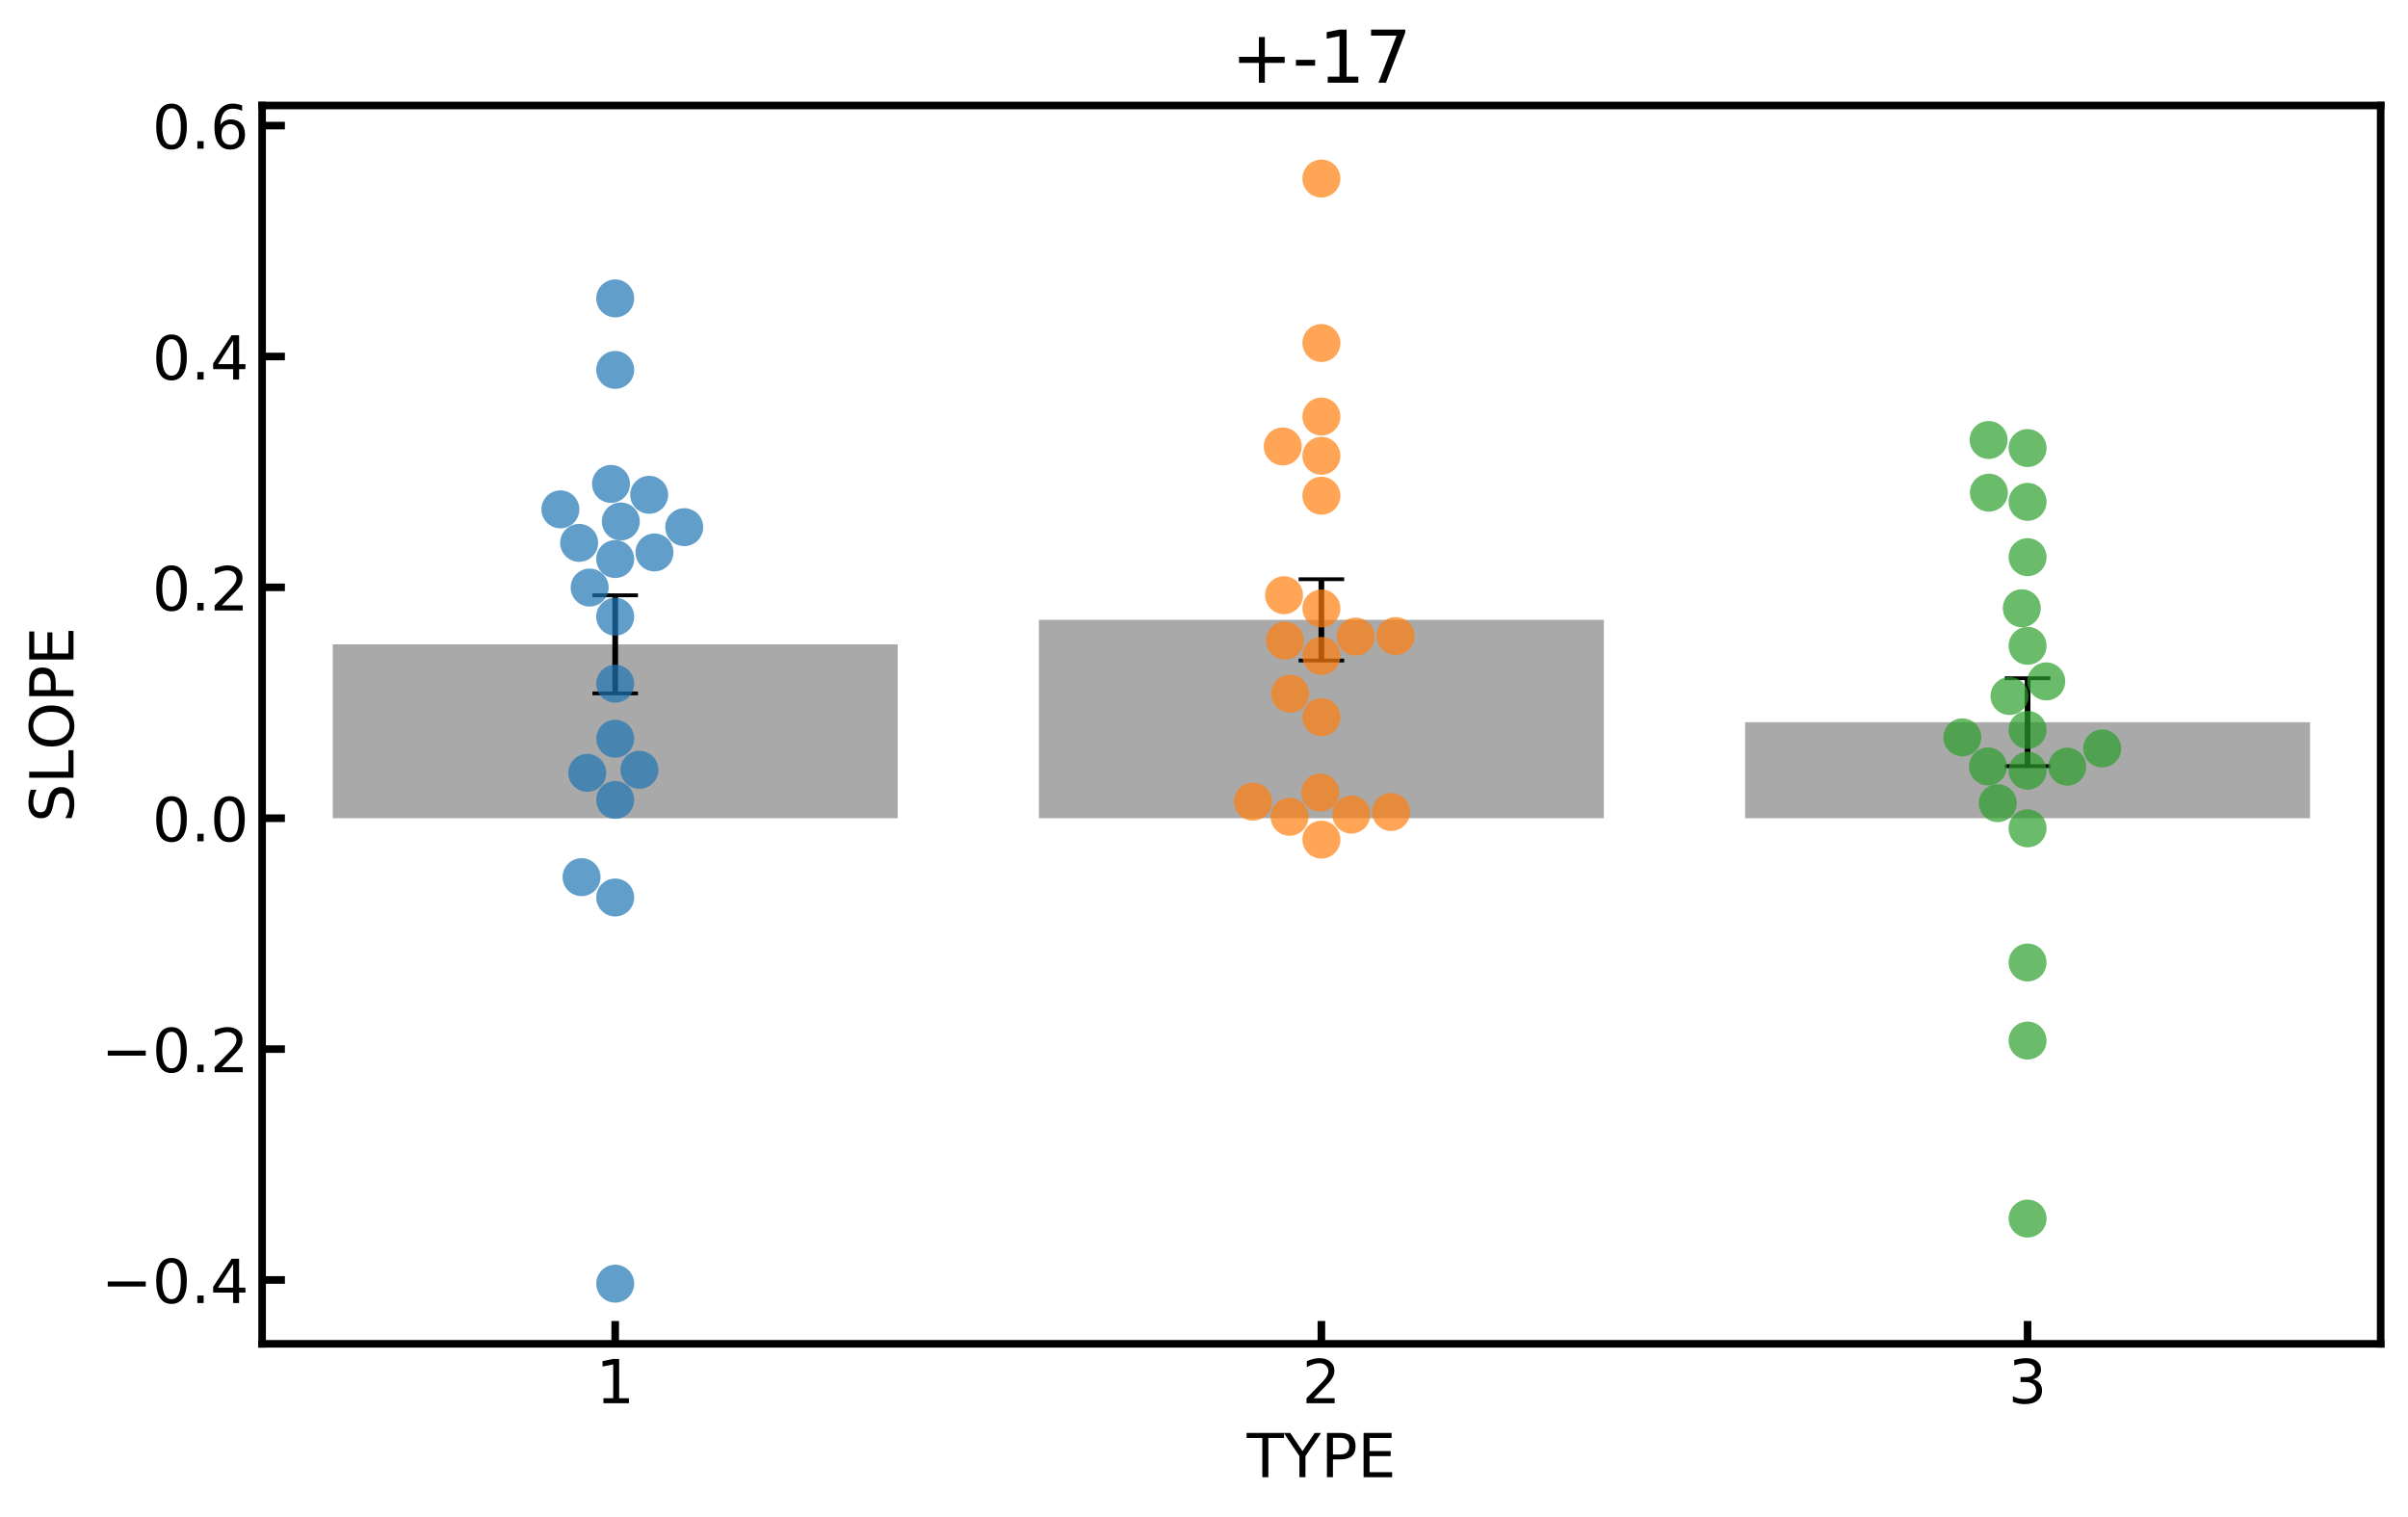 <?xml version="1.0" encoding="utf-8" standalone="no"?>
<!DOCTYPE svg PUBLIC "-//W3C//DTD SVG 1.1//EN"
  "http://www.w3.org/Graphics/SVG/1.1/DTD/svg11.dtd">
<!-- Created with matplotlib (https://matplotlib.org/) -->
<svg height="399.619pt" version="1.1" viewBox="0 0 634.237 399.619" width="634.237pt" xmlns="http://www.w3.org/2000/svg" xmlns:xlink="http://www.w3.org/1999/xlink">
 <defs>
  <style type="text/css">
*{stroke-linecap:butt;stroke-linejoin:round;}
  </style>
 </defs>
 <g id="figure_1">
  <g id="patch_1">
   <path d="M 0 399.619 
L 634.237 399.619 
L 634.237 0 
L 0 0 
z
" style="fill:#ffffff;"/>
  </g>
  <g id="axes_1">
   <g id="patch_2">
    <path d="M 69.037 353.949 
L 627.038 353.949 
L 627.038 27.789 
L 69.037 27.789 
z
" style="fill:#ffffff;"/>
   </g>
   <g id="patch_3">
    <path clip-path="url(#pea6d5147ca)" d="M 87.638 215.516 
L 236.438 215.516 
L 236.438 169.717 
L 87.638 169.717 
z
" style="fill:#a9a9a9;"/>
   </g>
   <g id="patch_4">
    <path clip-path="url(#pea6d5147ca)" d="M 273.637 215.516 
L 422.438 215.516 
L 422.438 163.264 
L 273.637 163.264 
z
" style="fill:#a9a9a9;"/>
   </g>
   <g id="patch_5">
    <path clip-path="url(#pea6d5147ca)" d="M 459.637 215.516 
L 608.438 215.516 
L 608.438 190.221 
L 459.637 190.221 
z
" style="fill:#a9a9a9;"/>
   </g>
   <g id="matplotlib.axis_1">
    <g id="xtick_1">
     <g id="line2d_1">
      <defs>
       <path d="M 0 0 
L 0 -6 
" id="m9fbe89acf9" style="stroke:#000000;stroke-width:2;"/>
      </defs>
      <g>
       <use style="stroke:#000000;stroke-width:2;" x="162.037" xlink:href="#m9fbe89acf9" y="353.949"/>
      </g>
     </g>
     <g id="text_1">
      <!-- 1 -->
      <defs>
       <path d="M 12.406 8.297 
L 28.516 8.297 
L 28.516 63.922 
L 10.984 60.406 
L 10.984 69.391 
L 28.422 72.906 
L 38.281 72.906 
L 38.281 8.297 
L 54.391 8.297 
L 54.391 0 
L 12.406 0 
z
" id="DejaVuSans-49"/>
      </defs>
      <g transform="translate(156.947 369.606)scale(0.16 -0.16)">
       <use xlink:href="#DejaVuSans-49"/>
      </g>
     </g>
    </g>
    <g id="xtick_2">
     <g id="line2d_2">
      <g>
       <use style="stroke:#000000;stroke-width:2;" x="348.038" xlink:href="#m9fbe89acf9" y="353.949"/>
      </g>
     </g>
     <g id="text_2">
      <!-- 2 -->
      <defs>
       <path d="M 19.188 8.297 
L 53.609 8.297 
L 53.609 0 
L 7.328 0 
L 7.328 8.297 
Q 12.938 14.109 22.625 23.891 
Q 32.328 33.688 34.812 36.531 
Q 39.547 41.844 41.422 45.531 
Q 43.312 49.219 43.312 52.781 
Q 43.312 58.594 39.234 62.25 
Q 35.156 65.922 28.609 65.922 
Q 23.969 65.922 18.812 64.312 
Q 13.672 62.703 7.812 59.422 
L 7.812 69.391 
Q 13.766 71.781 18.938 73 
Q 24.125 74.219 28.422 74.219 
Q 39.75 74.219 46.484 68.547 
Q 53.219 62.891 53.219 53.422 
Q 53.219 48.922 51.531 44.891 
Q 49.859 40.875 45.406 35.406 
Q 44.188 33.984 37.641 27.219 
Q 31.109 20.453 19.188 8.297 
z
" id="DejaVuSans-50"/>
      </defs>
      <g transform="translate(342.947 369.606)scale(0.16 -0.16)">
       <use xlink:href="#DejaVuSans-50"/>
      </g>
     </g>
    </g>
    <g id="xtick_3">
     <g id="line2d_3">
      <g>
       <use style="stroke:#000000;stroke-width:2;" x="534.038" xlink:href="#m9fbe89acf9" y="353.949"/>
      </g>
     </g>
     <g id="text_3">
      <!-- 3 -->
      <defs>
       <path d="M 40.578 39.312 
Q 47.656 37.797 51.625 33 
Q 55.609 28.219 55.609 21.188 
Q 55.609 10.406 48.188 4.484 
Q 40.766 -1.422 27.094 -1.422 
Q 22.516 -1.422 17.656 -0.516 
Q 12.797 0.391 7.625 2.203 
L 7.625 11.719 
Q 11.719 9.328 16.594 8.109 
Q 21.484 6.891 26.812 6.891 
Q 36.078 6.891 40.938 10.547 
Q 45.797 14.203 45.797 21.188 
Q 45.797 27.641 41.281 31.266 
Q 36.766 34.906 28.719 34.906 
L 20.219 34.906 
L 20.219 43.016 
L 29.109 43.016 
Q 36.375 43.016 40.234 45.922 
Q 44.094 48.828 44.094 54.297 
Q 44.094 59.906 40.109 62.906 
Q 36.141 65.922 28.719 65.922 
Q 24.656 65.922 20.016 65.031 
Q 15.375 64.156 9.812 62.312 
L 9.812 71.094 
Q 15.438 72.656 20.344 73.438 
Q 25.25 74.219 29.594 74.219 
Q 40.828 74.219 47.359 69.109 
Q 53.906 64.016 53.906 55.328 
Q 53.906 49.266 50.438 45.094 
Q 46.969 40.922 40.578 39.312 
z
" id="DejaVuSans-51"/>
      </defs>
      <g transform="translate(528.947 369.606)scale(0.16 -0.16)">
       <use xlink:href="#DejaVuSans-51"/>
      </g>
     </g>
    </g>
    <g id="text_4">
     <!-- TYPE -->
     <defs>
      <path d="M -0.297 72.906 
L 61.375 72.906 
L 61.375 64.594 
L 35.5 64.594 
L 35.5 0 
L 25.594 0 
L 25.594 64.594 
L -0.297 64.594 
z
" id="DejaVuSans-84"/>
      <path d="M -0.203 72.906 
L 10.406 72.906 
L 30.609 42.922 
L 50.688 72.906 
L 61.281 72.906 
L 35.5 34.719 
L 35.5 0 
L 25.594 0 
L 25.594 34.719 
z
" id="DejaVuSans-89"/>
      <path d="M 19.672 64.797 
L 19.672 37.406 
L 32.078 37.406 
Q 38.969 37.406 42.719 40.969 
Q 46.484 44.531 46.484 51.125 
Q 46.484 57.672 42.719 61.234 
Q 38.969 64.797 32.078 64.797 
z
M 9.812 72.906 
L 32.078 72.906 
Q 44.344 72.906 50.609 67.359 
Q 56.891 61.812 56.891 51.125 
Q 56.891 40.328 50.609 34.812 
Q 44.344 29.297 32.078 29.297 
L 19.672 29.297 
L 19.672 0 
L 9.812 0 
z
" id="DejaVuSans-80"/>
      <path d="M 9.812 72.906 
L 55.906 72.906 
L 55.906 64.594 
L 19.672 64.594 
L 19.672 43.016 
L 54.391 43.016 
L 54.391 34.719 
L 19.672 34.719 
L 19.672 8.297 
L 56.781 8.297 
L 56.781 0 
L 9.812 0 
z
" id="DejaVuSans-69"/>
     </defs>
     <g transform="translate(328.386 389.091)scale(0.16 -0.16)">
      <use xlink:href="#DejaVuSans-84"/>
      <use x="61.084" xlink:href="#DejaVuSans-89"/>
      <use x="122.168" xlink:href="#DejaVuSans-80"/>
      <use x="182.471" xlink:href="#DejaVuSans-69"/>
     </g>
    </g>
   </g>
   <g id="matplotlib.axis_2">
    <g id="ytick_1">
     <g id="line2d_4">
      <defs>
       <path d="M 0 0 
L 6 0 
" id="m98b1721eef" style="stroke:#000000;stroke-width:2;"/>
      </defs>
      <g>
       <use style="stroke:#000000;stroke-width:2;" x="69.037" xlink:href="#m98b1721eef" y="337.136"/>
      </g>
     </g>
     <g id="text_5">
      <!-- −0.4 -->
      <defs>
       <path d="M 10.594 35.5 
L 73.188 35.5 
L 73.188 27.203 
L 10.594 27.203 
z
" id="DejaVuSans-8722"/>
       <path d="M 31.781 66.406 
Q 24.172 66.406 20.328 58.906 
Q 16.5 51.422 16.5 36.375 
Q 16.5 21.391 20.328 13.891 
Q 24.172 6.391 31.781 6.391 
Q 39.453 6.391 43.281 13.891 
Q 47.125 21.391 47.125 36.375 
Q 47.125 51.422 43.281 58.906 
Q 39.453 66.406 31.781 66.406 
z
M 31.781 74.219 
Q 44.047 74.219 50.516 64.516 
Q 56.984 54.828 56.984 36.375 
Q 56.984 17.969 50.516 8.266 
Q 44.047 -1.422 31.781 -1.422 
Q 19.531 -1.422 13.062 8.266 
Q 6.594 17.969 6.594 36.375 
Q 6.594 54.828 13.062 64.516 
Q 19.531 74.219 31.781 74.219 
z
" id="DejaVuSans-48"/>
       <path d="M 10.688 12.406 
L 21 12.406 
L 21 0 
L 10.688 0 
z
" id="DejaVuSans-46"/>
       <path d="M 37.797 64.312 
L 12.891 25.391 
L 37.797 25.391 
z
M 35.203 72.906 
L 47.609 72.906 
L 47.609 25.391 
L 58.016 25.391 
L 58.016 17.188 
L 47.609 17.188 
L 47.609 0 
L 37.797 0 
L 37.797 17.188 
L 4.891 17.188 
L 4.891 26.703 
z
" id="DejaVuSans-52"/>
      </defs>
      <g transform="translate(26.685 343.214)scale(0.16 -0.16)">
       <use xlink:href="#DejaVuSans-8722"/>
       <use x="83.789" xlink:href="#DejaVuSans-48"/>
       <use x="147.412" xlink:href="#DejaVuSans-46"/>
       <use x="179.199" xlink:href="#DejaVuSans-52"/>
      </g>
     </g>
    </g>
    <g id="ytick_2">
     <g id="line2d_5">
      <g>
       <use style="stroke:#000000;stroke-width:2;" x="69.037" xlink:href="#m98b1721eef" y="276.326"/>
      </g>
     </g>
     <g id="text_6">
      <!-- −0.2 -->
      <g transform="translate(26.685 282.405)scale(0.16 -0.16)">
       <use xlink:href="#DejaVuSans-8722"/>
       <use x="83.789" xlink:href="#DejaVuSans-48"/>
       <use x="147.412" xlink:href="#DejaVuSans-46"/>
       <use x="179.199" xlink:href="#DejaVuSans-50"/>
      </g>
     </g>
    </g>
    <g id="ytick_3">
     <g id="line2d_6">
      <g>
       <use style="stroke:#000000;stroke-width:2;" x="69.037" xlink:href="#m98b1721eef" y="215.516"/>
      </g>
     </g>
     <g id="text_7">
      <!-- 0.0 -->
      <g transform="translate(40.093 221.595)scale(0.16 -0.16)">
       <use xlink:href="#DejaVuSans-48"/>
       <use x="63.623" xlink:href="#DejaVuSans-46"/>
       <use x="95.41" xlink:href="#DejaVuSans-48"/>
      </g>
     </g>
    </g>
    <g id="ytick_4">
     <g id="line2d_7">
      <g>
       <use style="stroke:#000000;stroke-width:2;" x="69.037" xlink:href="#m98b1721eef" y="154.706"/>
      </g>
     </g>
     <g id="text_8">
      <!-- 0.2 -->
      <g transform="translate(40.093 160.785)scale(0.16 -0.16)">
       <use xlink:href="#DejaVuSans-48"/>
       <use x="63.623" xlink:href="#DejaVuSans-46"/>
       <use x="95.41" xlink:href="#DejaVuSans-50"/>
      </g>
     </g>
    </g>
    <g id="ytick_5">
     <g id="line2d_8">
      <g>
       <use style="stroke:#000000;stroke-width:2;" x="69.037" xlink:href="#m98b1721eef" y="93.897"/>
      </g>
     </g>
     <g id="text_9">
      <!-- 0.4 -->
      <g transform="translate(40.093 99.975)scale(0.16 -0.16)">
       <use xlink:href="#DejaVuSans-48"/>
       <use x="63.623" xlink:href="#DejaVuSans-46"/>
       <use x="95.41" xlink:href="#DejaVuSans-52"/>
      </g>
     </g>
    </g>
    <g id="ytick_6">
     <g id="line2d_9">
      <g>
       <use style="stroke:#000000;stroke-width:2;" x="69.037" xlink:href="#m98b1721eef" y="33.087"/>
      </g>
     </g>
     <g id="text_10">
      <!-- 0.6 -->
      <defs>
       <path d="M 33.016 40.375 
Q 26.375 40.375 22.484 35.828 
Q 18.609 31.297 18.609 23.391 
Q 18.609 15.531 22.484 10.953 
Q 26.375 6.391 33.016 6.391 
Q 39.656 6.391 43.531 10.953 
Q 47.406 15.531 47.406 23.391 
Q 47.406 31.297 43.531 35.828 
Q 39.656 40.375 33.016 40.375 
z
M 52.594 71.297 
L 52.594 62.312 
Q 48.875 64.062 45.094 64.984 
Q 41.312 65.922 37.594 65.922 
Q 27.828 65.922 22.672 59.328 
Q 17.531 52.734 16.797 39.406 
Q 19.672 43.656 24.016 45.922 
Q 28.375 48.188 33.594 48.188 
Q 44.578 48.188 50.953 41.516 
Q 57.328 34.859 57.328 23.391 
Q 57.328 12.156 50.688 5.359 
Q 44.047 -1.422 33.016 -1.422 
Q 20.359 -1.422 13.672 8.266 
Q 6.984 17.969 6.984 36.375 
Q 6.984 53.656 15.188 63.938 
Q 23.391 74.219 37.203 74.219 
Q 40.922 74.219 44.703 73.484 
Q 48.484 72.75 52.594 71.297 
z
" id="DejaVuSans-54"/>
      </defs>
      <g transform="translate(40.093 39.166)scale(0.16 -0.16)">
       <use xlink:href="#DejaVuSans-48"/>
       <use x="63.623" xlink:href="#DejaVuSans-46"/>
       <use x="95.41" xlink:href="#DejaVuSans-54"/>
      </g>
     </g>
    </g>
    <g id="text_11">
     <!-- SLOPE -->
     <defs>
      <path d="M 53.516 70.516 
L 53.516 60.891 
Q 47.906 63.578 42.922 64.891 
Q 37.938 66.219 33.297 66.219 
Q 25.25 66.219 20.875 63.094 
Q 16.5 59.969 16.5 54.203 
Q 16.5 49.359 19.406 46.891 
Q 22.312 44.438 30.422 42.922 
L 36.375 41.703 
Q 47.406 39.594 52.656 34.297 
Q 57.906 29 57.906 20.125 
Q 57.906 9.516 50.797 4.047 
Q 43.703 -1.422 29.984 -1.422 
Q 24.812 -1.422 18.969 -0.25 
Q 13.141 0.922 6.891 3.219 
L 6.891 13.375 
Q 12.891 10.016 18.656 8.297 
Q 24.422 6.594 29.984 6.594 
Q 38.422 6.594 43.016 9.906 
Q 47.609 13.234 47.609 19.391 
Q 47.609 24.75 44.312 27.781 
Q 41.016 30.812 33.5 32.328 
L 27.484 33.5 
Q 16.453 35.688 11.516 40.375 
Q 6.594 45.062 6.594 53.422 
Q 6.594 63.094 13.406 68.656 
Q 20.219 74.219 32.172 74.219 
Q 37.312 74.219 42.625 73.281 
Q 47.953 72.359 53.516 70.516 
z
" id="DejaVuSans-83"/>
      <path d="M 9.812 72.906 
L 19.672 72.906 
L 19.672 8.297 
L 55.172 8.297 
L 55.172 0 
L 9.812 0 
z
" id="DejaVuSans-76"/>
      <path d="M 39.406 66.219 
Q 28.656 66.219 22.328 58.203 
Q 16.016 50.203 16.016 36.375 
Q 16.016 22.609 22.328 14.594 
Q 28.656 6.594 39.406 6.594 
Q 50.141 6.594 56.422 14.594 
Q 62.703 22.609 62.703 36.375 
Q 62.703 50.203 56.422 58.203 
Q 50.141 66.219 39.406 66.219 
z
M 39.406 74.219 
Q 54.734 74.219 63.906 63.938 
Q 73.094 53.656 73.094 36.375 
Q 73.094 19.141 63.906 8.859 
Q 54.734 -1.422 39.406 -1.422 
Q 24.031 -1.422 14.812 8.828 
Q 5.609 19.094 5.609 36.375 
Q 5.609 53.656 14.812 63.938 
Q 24.031 74.219 39.406 74.219 
z
" id="DejaVuSans-79"/>
     </defs>
     <g transform="translate(19.358 216.578)rotate(-90)scale(0.16 -0.16)">
      <use xlink:href="#DejaVuSans-83"/>
      <use x="63.477" xlink:href="#DejaVuSans-76"/>
      <use x="119.143" xlink:href="#DejaVuSans-79"/>
      <use x="197.854" xlink:href="#DejaVuSans-80"/>
      <use x="258.156" xlink:href="#DejaVuSans-69"/>
     </g>
    </g>
   </g>
   <g id="LineCollection_1">
    <path clip-path="url(#pea6d5147ca)" d="M 162.037 156.799 
L 162.037 182.636 
" style="fill:none;stroke:#000000;stroke-width:1.5;"/>
    <path clip-path="url(#pea6d5147ca)" d="M 348.038 152.557 
L 348.038 173.97 
" style="fill:none;stroke:#000000;stroke-width:1.5;"/>
    <path clip-path="url(#pea6d5147ca)" d="M 534.038 178.637 
L 534.038 201.805 
" style="fill:none;stroke:#000000;stroke-width:1.5;"/>
   </g>
   <g id="line2d_10">
    <defs>
     <path d="M 6 0 
L -6 -0 
" id="m526bc21abc" style="stroke:#000000;"/>
    </defs>
    <g clip-path="url(#pea6d5147ca)">
     <use style="stroke:#000000;" x="162.037" xlink:href="#m526bc21abc" y="156.799"/>
     <use style="stroke:#000000;" x="348.038" xlink:href="#m526bc21abc" y="152.557"/>
     <use style="stroke:#000000;" x="534.038" xlink:href="#m526bc21abc" y="178.637"/>
    </g>
   </g>
   <g id="line2d_11">
    <g clip-path="url(#pea6d5147ca)">
     <use style="stroke:#000000;" x="162.037" xlink:href="#m526bc21abc" y="182.636"/>
     <use style="stroke:#000000;" x="348.038" xlink:href="#m526bc21abc" y="173.97"/>
     <use style="stroke:#000000;" x="534.038" xlink:href="#m526bc21abc" y="201.805"/>
    </g>
   </g>
   <g id="patch_6">
    <path d="M 69.037 353.949 
L 69.037 27.789 
" style="fill:none;stroke:#000000;stroke-linecap:square;stroke-linejoin:miter;stroke-width:2;"/>
   </g>
   <g id="patch_7">
    <path d="M 627.038 353.949 
L 627.038 27.789 
" style="fill:none;stroke:#000000;stroke-linecap:square;stroke-linejoin:miter;stroke-width:2;"/>
   </g>
   <g id="patch_8">
    <path d="M 69.037 353.949 
L 627.038 353.949 
" style="fill:none;stroke:#000000;stroke-linecap:square;stroke-linejoin:miter;stroke-width:2;"/>
   </g>
   <g id="patch_9">
    <path d="M 69.037 27.789 
L 627.038 27.789 
" style="fill:none;stroke:#000000;stroke-linecap:square;stroke-linejoin:miter;stroke-width:2;"/>
   </g>
   <g id="PathCollection_1">
    <defs>
     <path d="M 0 5 
C 1.326 5 2.598 4.473 3.536 3.536 
C 4.473 2.598 5 1.326 5 0 
C 5 -1.326 4.473 -2.598 3.536 -3.536 
C 2.598 -4.473 1.326 -5 0 -5 
C -1.326 -5 -2.598 -4.473 -3.536 -3.536 
C -4.473 -2.598 -5 -1.326 -5 0 
C -5 1.326 -4.473 2.598 -3.536 3.536 
C -2.598 4.473 -1.326 5 0 5 
z
" id="C0_0_3d85fb8a35"/>
    </defs>
    <g clip-path="url(#pea6d5147ca)">
     <use style="fill:#1f77b4;fill-opacity:0.7;" x="162.037" xlink:href="#C0_0_3d85fb8a35" y="338.11"/>
    </g>
    <g clip-path="url(#pea6d5147ca)">
     <use style="fill:#1f77b4;fill-opacity:0.7;" x="162.037" xlink:href="#C0_0_3d85fb8a35" y="236.396"/>
    </g>
    <g clip-path="url(#pea6d5147ca)">
     <use style="fill:#1f77b4;fill-opacity:0.7;" x="153.174" xlink:href="#C0_0_3d85fb8a35" y="231.034"/>
    </g>
    <g clip-path="url(#pea6d5147ca)">
     <use style="fill:#1f77b4;fill-opacity:0.7;" x="162.037" xlink:href="#C0_0_3d85fb8a35" y="210.701"/>
    </g>
    <g clip-path="url(#pea6d5147ca)">
     <use style="fill:#1f77b4;fill-opacity:0.7;" x="154.68" xlink:href="#C0_0_3d85fb8a35" y="203.567"/>
    </g>
    <g clip-path="url(#pea6d5147ca)">
     <use style="fill:#1f77b4;fill-opacity:0.7;" x="168.422" xlink:href="#C0_0_3d85fb8a35" y="202.763"/>
    </g>
    <g clip-path="url(#pea6d5147ca)">
     <use style="fill:#1f77b4;fill-opacity:0.7;" x="162.037" xlink:href="#C0_0_3d85fb8a35" y="194.571"/>
    </g>
    <g clip-path="url(#pea6d5147ca)">
     <use style="fill:#1f77b4;fill-opacity:0.7;" x="162.037" xlink:href="#C0_0_3d85fb8a35" y="180.085"/>
    </g>
    <g clip-path="url(#pea6d5147ca)">
     <use style="fill:#1f77b4;fill-opacity:0.7;" x="162.037" xlink:href="#C0_0_3d85fb8a35" y="162.433"/>
    </g>
    <g clip-path="url(#pea6d5147ca)">
     <use style="fill:#1f77b4;fill-opacity:0.7;" x="155.306" xlink:href="#C0_0_3d85fb8a35" y="154.759"/>
    </g>
    <g clip-path="url(#pea6d5147ca)">
     <use style="fill:#1f77b4;fill-opacity:0.7;" x="162.037" xlink:href="#C0_0_3d85fb8a35" y="147.25"/>
    </g>
    <g clip-path="url(#pea6d5147ca)">
     <use style="fill:#1f77b4;fill-opacity:0.7;" x="172.377" xlink:href="#C0_0_3d85fb8a35" y="145.506"/>
    </g>
    <g clip-path="url(#pea6d5147ca)">
     <use style="fill:#1f77b4;fill-opacity:0.7;" x="152.538" xlink:href="#C0_0_3d85fb8a35" y="142.989"/>
    </g>
    <g clip-path="url(#pea6d5147ca)">
     <use style="fill:#1f77b4;fill-opacity:0.7;" x="180.215" xlink:href="#C0_0_3d85fb8a35" y="138.852"/>
    </g>
    <g clip-path="url(#pea6d5147ca)">
     <use style="fill:#1f77b4;fill-opacity:0.7;" x="163.511" xlink:href="#C0_0_3d85fb8a35" y="137.349"/>
    </g>
    <g clip-path="url(#pea6d5147ca)">
     <use style="fill:#1f77b4;fill-opacity:0.7;" x="147.598" xlink:href="#C0_0_3d85fb8a35" y="134.165"/>
    </g>
    <g clip-path="url(#pea6d5147ca)">
     <use style="fill:#1f77b4;fill-opacity:0.7;" x="170.987" xlink:href="#C0_0_3d85fb8a35" y="130.327"/>
    </g>
    <g clip-path="url(#pea6d5147ca)">
     <use style="fill:#1f77b4;fill-opacity:0.7;" x="160.929" xlink:href="#C0_0_3d85fb8a35" y="127.456"/>
    </g>
    <g clip-path="url(#pea6d5147ca)">
     <use style="fill:#1f77b4;fill-opacity:0.7;" x="162.037" xlink:href="#C0_0_3d85fb8a35" y="97.433"/>
    </g>
    <g clip-path="url(#pea6d5147ca)">
     <use style="fill:#1f77b4;fill-opacity:0.7;" x="162.037" xlink:href="#C0_0_3d85fb8a35" y="78.6"/>
    </g>
   </g>
   <g id="PathCollection_2">
    <defs>
     <path d="M 0 5 
C 1.326 5 2.598 4.473 3.536 3.536 
C 4.473 2.598 5 1.326 5 0 
C 5 -1.326 4.473 -2.598 3.536 -3.536 
C 2.598 -4.473 1.326 -5 0 -5 
C -1.326 -5 -2.598 -4.473 -3.536 -3.536 
C -4.473 -2.598 -5 -1.326 -5 0 
C -5 1.326 -4.473 2.598 -3.536 3.536 
C -2.598 4.473 -1.326 5 0 5 
z
" id="C1_0_e174163c9c"/>
    </defs>
    <g clip-path="url(#pea6d5147ca)">
     <use style="fill:#ff7f0e;fill-opacity:0.7;" x="348.038" xlink:href="#C1_0_e174163c9c" y="221.159"/>
    </g>
    <g clip-path="url(#pea6d5147ca)">
     <use style="fill:#ff7f0e;fill-opacity:0.7;" x="339.652" xlink:href="#C1_0_e174163c9c" y="215.14"/>
    </g>
    <g clip-path="url(#pea6d5147ca)">
     <use style="fill:#ff7f0e;fill-opacity:0.7;" x="355.921" xlink:href="#C1_0_e174163c9c" y="214.553"/>
    </g>
    <g clip-path="url(#pea6d5147ca)">
     <use style="fill:#ff7f0e;fill-opacity:0.7;" x="366.396" xlink:href="#C1_0_e174163c9c" y="213.873"/>
    </g>
    <g clip-path="url(#pea6d5147ca)">
     <use style="fill:#ff7f0e;fill-opacity:0.7;" x="330.025" xlink:href="#C1_0_e174163c9c" y="211.149"/>
    </g>
    <g clip-path="url(#pea6d5147ca)">
     <use style="fill:#ff7f0e;fill-opacity:0.7;" x="347.735" xlink:href="#C1_0_e174163c9c" y="208.758"/>
    </g>
    <g clip-path="url(#pea6d5147ca)">
     <use style="fill:#ff7f0e;fill-opacity:0.7;" x="348.038" xlink:href="#C1_0_e174163c9c" y="188.909"/>
    </g>
    <g clip-path="url(#pea6d5147ca)">
     <use style="fill:#ff7f0e;fill-opacity:0.7;" x="339.798" xlink:href="#C1_0_e174163c9c" y="182.711"/>
    </g>
    <g clip-path="url(#pea6d5147ca)">
     <use style="fill:#ff7f0e;fill-opacity:0.7;" x="348.038" xlink:href="#C1_0_e174163c9c" y="172.763"/>
    </g>
    <g clip-path="url(#pea6d5147ca)">
     <use style="fill:#ff7f0e;fill-opacity:0.7;" x="338.436" xlink:href="#C1_0_e174163c9c" y="168.717"/>
    </g>
    <g clip-path="url(#pea6d5147ca)">
     <use style="fill:#ff7f0e;fill-opacity:0.7;" x="357.072" xlink:href="#C1_0_e174163c9c" y="167.667"/>
    </g>
    <g clip-path="url(#pea6d5147ca)">
     <use style="fill:#ff7f0e;fill-opacity:0.7;" x="367.57" xlink:href="#C1_0_e174163c9c" y="167.527"/>
    </g>
    <g clip-path="url(#pea6d5147ca)">
     <use style="fill:#ff7f0e;fill-opacity:0.7;" x="348.038" xlink:href="#C1_0_e174163c9c" y="160.268"/>
    </g>
    <g clip-path="url(#pea6d5147ca)">
     <use style="fill:#ff7f0e;fill-opacity:0.7;" x="338.198" xlink:href="#C1_0_e174163c9c" y="156.776"/>
    </g>
    <g clip-path="url(#pea6d5147ca)">
     <use style="fill:#ff7f0e;fill-opacity:0.7;" x="348.038" xlink:href="#C1_0_e174163c9c" y="130.572"/>
    </g>
    <g clip-path="url(#pea6d5147ca)">
     <use style="fill:#ff7f0e;fill-opacity:0.7;" x="348.038" xlink:href="#C1_0_e174163c9c" y="120.055"/>
    </g>
    <g clip-path="url(#pea6d5147ca)">
     <use style="fill:#ff7f0e;fill-opacity:0.7;" x="337.86" xlink:href="#C1_0_e174163c9c" y="117.594"/>
    </g>
    <g clip-path="url(#pea6d5147ca)">
     <use style="fill:#ff7f0e;fill-opacity:0.7;" x="348.038" xlink:href="#C1_0_e174163c9c" y="109.71"/>
    </g>
    <g clip-path="url(#pea6d5147ca)">
     <use style="fill:#ff7f0e;fill-opacity:0.7;" x="348.038" xlink:href="#C1_0_e174163c9c" y="90.35"/>
    </g>
    <g clip-path="url(#pea6d5147ca)">
     <use style="fill:#ff7f0e;fill-opacity:0.7;" x="348.038" xlink:href="#C1_0_e174163c9c" y="47.025"/>
    </g>
   </g>
   <g id="PathCollection_3">
    <defs>
     <path d="M 0 5 
C 1.326 5 2.598 4.473 3.536 3.536 
C 4.473 2.598 5 1.326 5 0 
C 5 -1.326 4.473 -2.598 3.536 -3.536 
C 2.598 -4.473 1.326 -5 0 -5 
C -1.326 -5 -2.598 -4.473 -3.536 -3.536 
C -4.473 -2.598 -5 -1.326 -5 0 
C -5 1.326 -4.473 2.598 -3.536 3.536 
C -2.598 4.473 -1.326 5 0 5 
z
" id="C2_0_620ccc5cbd"/>
    </defs>
    <g clip-path="url(#pea6d5147ca)">
     <use style="fill:#2ca02c;fill-opacity:0.7;" x="534.038" xlink:href="#C2_0_620ccc5cbd" y="320.965"/>
    </g>
    <g clip-path="url(#pea6d5147ca)">
     <use style="fill:#2ca02c;fill-opacity:0.7;" x="534.038" xlink:href="#C2_0_620ccc5cbd" y="274.081"/>
    </g>
    <g clip-path="url(#pea6d5147ca)">
     <use style="fill:#2ca02c;fill-opacity:0.7;" x="534.038" xlink:href="#C2_0_620ccc5cbd" y="253.517"/>
    </g>
    <g clip-path="url(#pea6d5147ca)">
     <use style="fill:#2ca02c;fill-opacity:0.7;" x="534.038" xlink:href="#C2_0_620ccc5cbd" y="218.176"/>
    </g>
    <g clip-path="url(#pea6d5147ca)">
     <use style="fill:#2ca02c;fill-opacity:0.7;" x="526.182" xlink:href="#C2_0_620ccc5cbd" y="211.541"/>
    </g>
    <g clip-path="url(#pea6d5147ca)">
     <use style="fill:#2ca02c;fill-opacity:0.7;" x="534.038" xlink:href="#C2_0_620ccc5cbd" y="202.998"/>
    </g>
    <g clip-path="url(#pea6d5147ca)">
     <use style="fill:#2ca02c;fill-opacity:0.7;" x="544.478" xlink:href="#C2_0_620ccc5cbd" y="201.936"/>
    </g>
    <g clip-path="url(#pea6d5147ca)">
     <use style="fill:#2ca02c;fill-opacity:0.7;" x="523.604" xlink:href="#C2_0_620ccc5cbd" y="201.871"/>
    </g>
    <g clip-path="url(#pea6d5147ca)">
     <use style="fill:#2ca02c;fill-opacity:0.7;" x="553.692" xlink:href="#C2_0_620ccc5cbd" y="197.141"/>
    </g>
    <g clip-path="url(#pea6d5147ca)">
     <use style="fill:#2ca02c;fill-opacity:0.7;" x="516.852" xlink:href="#C2_0_620ccc5cbd" y="194.213"/>
    </g>
    <g clip-path="url(#pea6d5147ca)">
     <use style="fill:#2ca02c;fill-opacity:0.7;" x="534.038" xlink:href="#C2_0_620ccc5cbd" y="192.243"/>
    </g>
    <g clip-path="url(#pea6d5147ca)">
     <use style="fill:#2ca02c;fill-opacity:0.7;" x="529.276" xlink:href="#C2_0_620ccc5cbd" y="183.33"/>
    </g>
    <g clip-path="url(#pea6d5147ca)">
     <use style="fill:#2ca02c;fill-opacity:0.7;" x="538.963" xlink:href="#C2_0_620ccc5cbd" y="179.473"/>
    </g>
    <g clip-path="url(#pea6d5147ca)">
     <use style="fill:#2ca02c;fill-opacity:0.7;" x="534.038" xlink:href="#C2_0_620ccc5cbd" y="170.107"/>
    </g>
    <g clip-path="url(#pea6d5147ca)">
     <use style="fill:#2ca02c;fill-opacity:0.7;" x="532.52" xlink:href="#C2_0_620ccc5cbd" y="160.212"/>
    </g>
    <g clip-path="url(#pea6d5147ca)">
     <use style="fill:#2ca02c;fill-opacity:0.7;" x="534.038" xlink:href="#C2_0_620ccc5cbd" y="146.751"/>
    </g>
    <g clip-path="url(#pea6d5147ca)">
     <use style="fill:#2ca02c;fill-opacity:0.7;" x="534.038" xlink:href="#C2_0_620ccc5cbd" y="132.187"/>
    </g>
    <g clip-path="url(#pea6d5147ca)">
     <use style="fill:#2ca02c;fill-opacity:0.7;" x="523.85" xlink:href="#C2_0_620ccc5cbd" y="129.766"/>
    </g>
    <g clip-path="url(#pea6d5147ca)">
     <use style="fill:#2ca02c;fill-opacity:0.7;" x="534.038" xlink:href="#C2_0_620ccc5cbd" y="118.015"/>
    </g>
    <g clip-path="url(#pea6d5147ca)">
     <use style="fill:#2ca02c;fill-opacity:0.7;" x="523.777" xlink:href="#C2_0_620ccc5cbd" y="115.889"/>
    </g>
   </g>
   <g id="text_12">
    <!-- +-17 -->
    <defs>
     <path d="M 46 62.703 
L 46 35.5 
L 73.188 35.5 
L 73.188 27.203 
L 46 27.203 
L 46 0 
L 37.797 0 
L 37.797 27.203 
L 10.594 27.203 
L 10.594 35.5 
L 37.797 35.5 
L 37.797 62.703 
z
" id="DejaVuSans-43"/>
     <path d="M 4.891 31.391 
L 31.203 31.391 
L 31.203 23.391 
L 4.891 23.391 
z
" id="DejaVuSans-45"/>
     <path d="M 8.203 72.906 
L 55.078 72.906 
L 55.078 68.703 
L 28.609 0 
L 18.312 0 
L 43.219 64.594 
L 8.203 64.594 
z
" id="DejaVuSans-55"/>
    </defs>
    <g transform="translate(324.313 21.789)scale(0.192 -0.192)">
     <use xlink:href="#DejaVuSans-43"/>
     <use x="83.789" xlink:href="#DejaVuSans-45"/>
     <use x="119.873" xlink:href="#DejaVuSans-49"/>
     <use x="183.496" xlink:href="#DejaVuSans-55"/>
    </g>
   </g>
  </g>
 </g>
 <defs>
  <clipPath id="pea6d5147ca">
   <rect height="326.16" width="558" x="69.037" y="27.789"/>
  </clipPath>
 </defs>
</svg>
